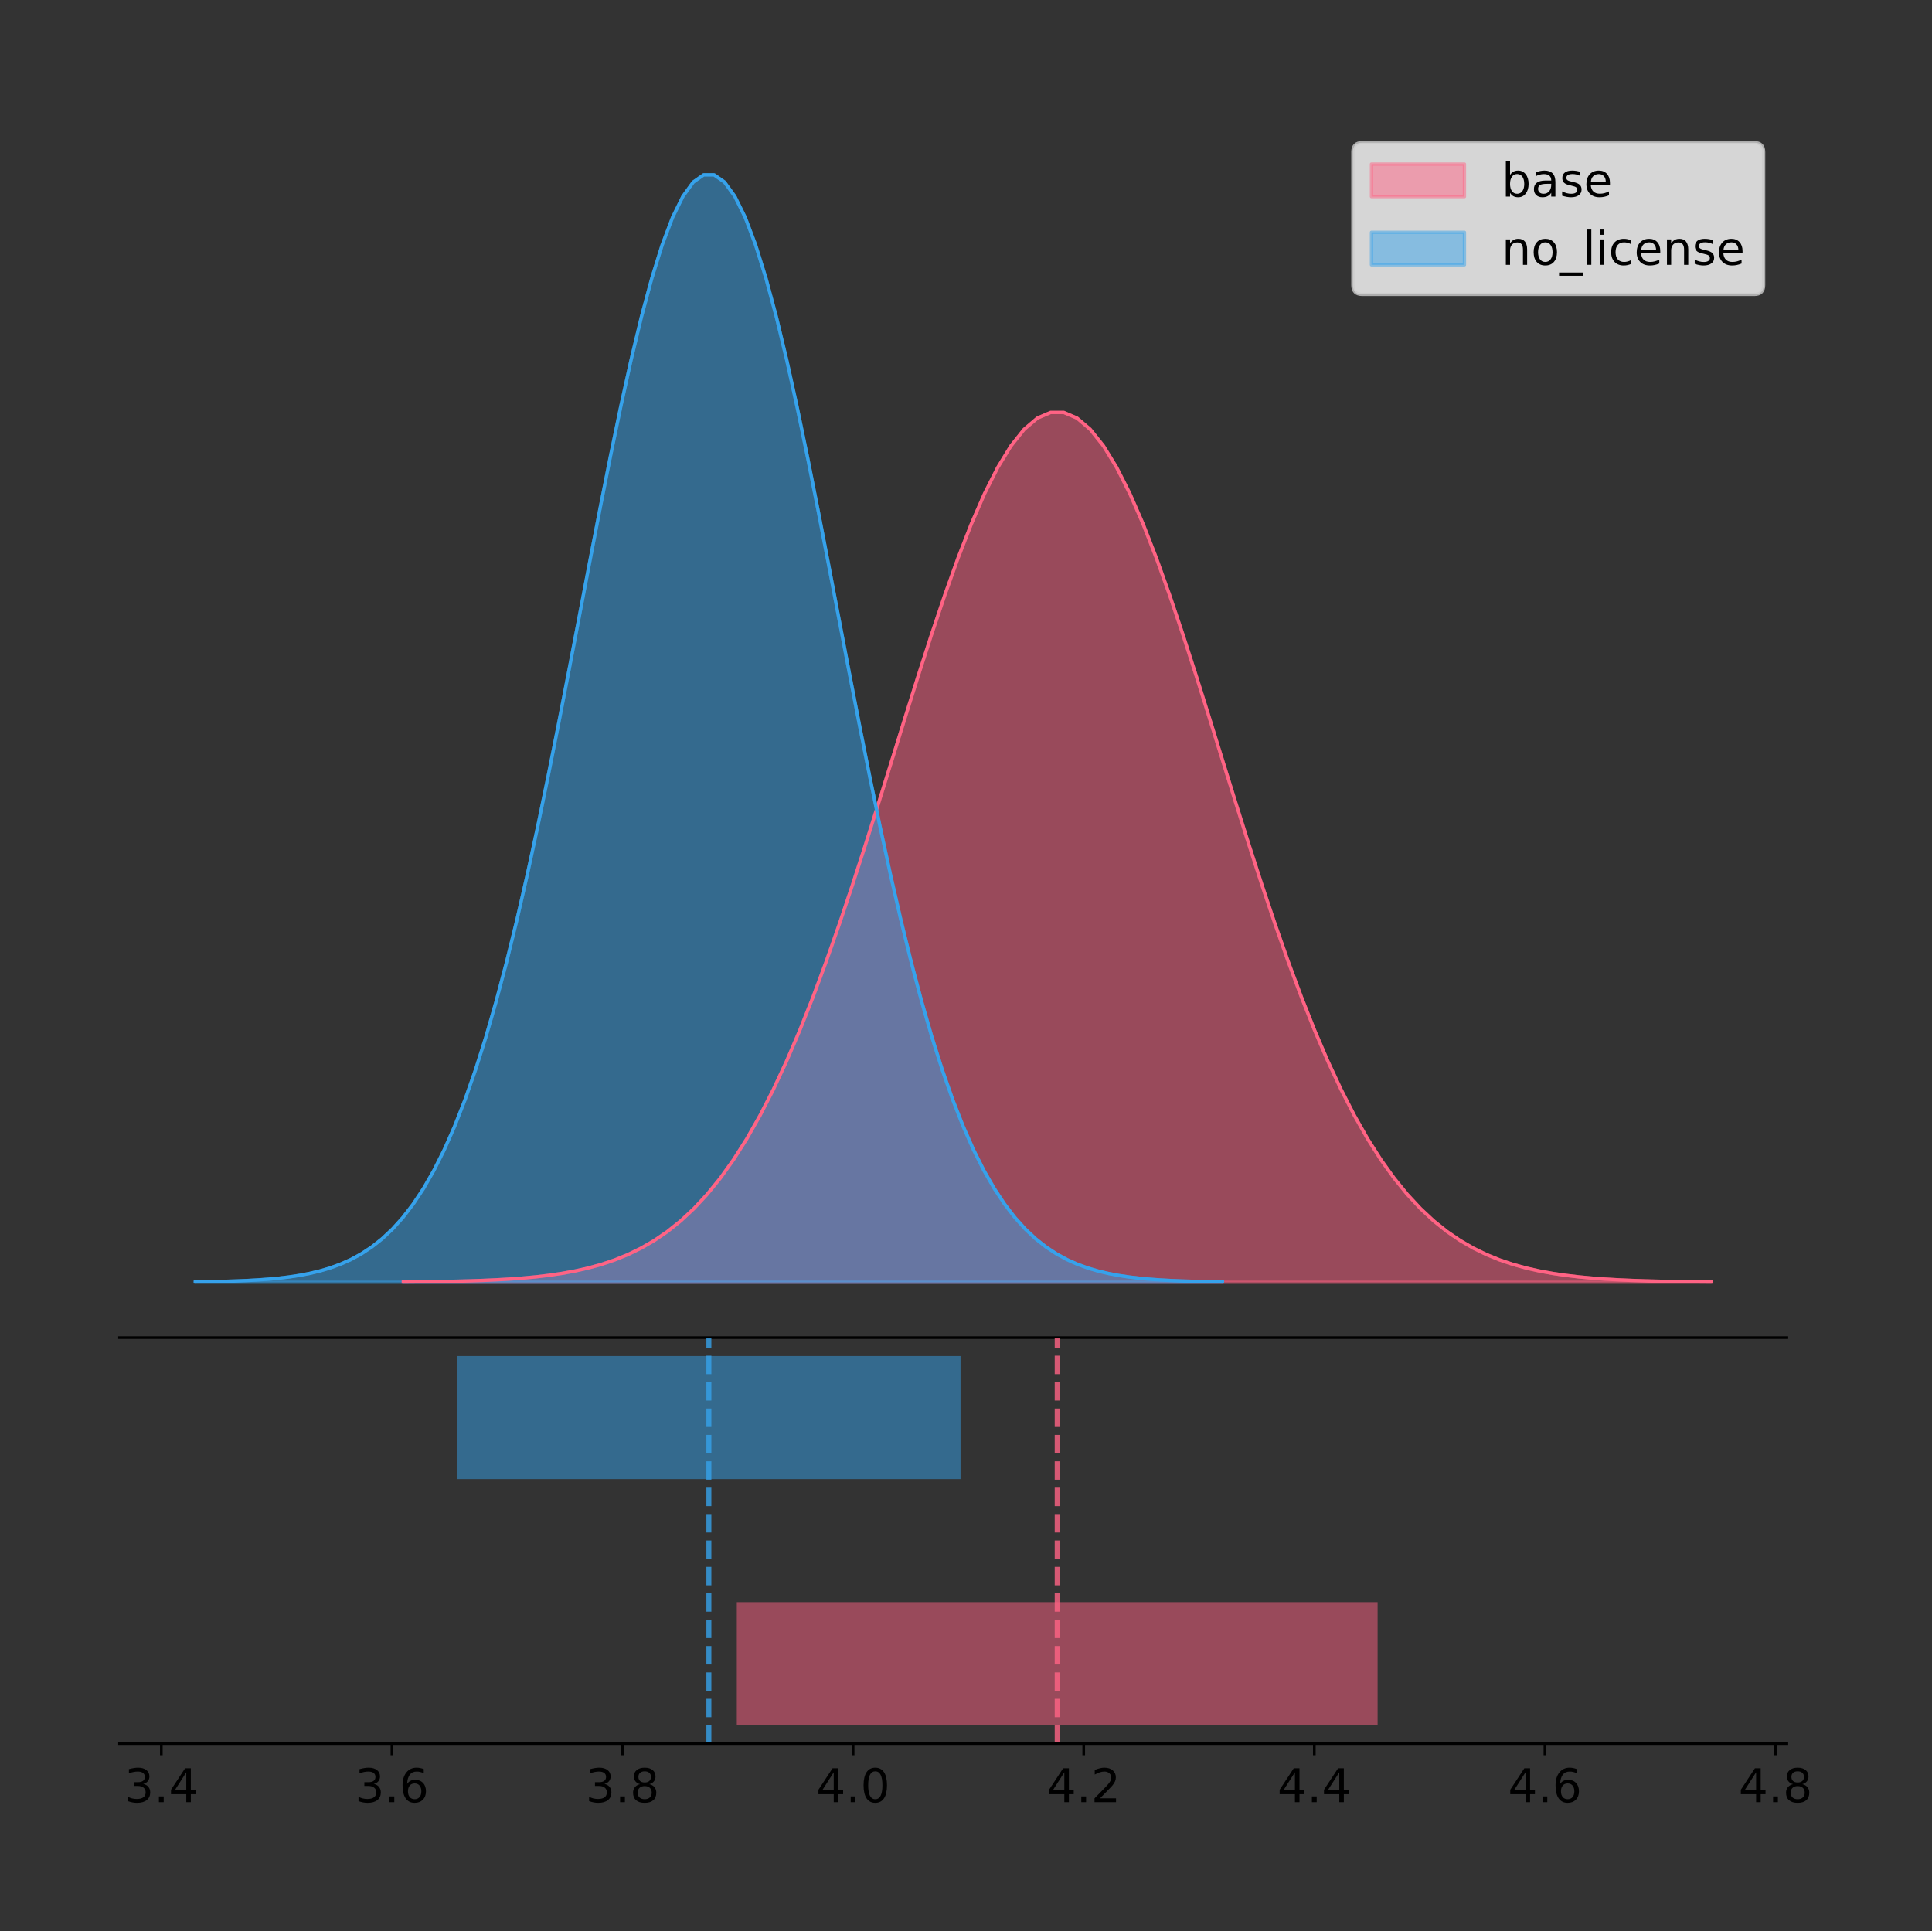 <?xml version="1.0" encoding="utf-8" standalone="no"?>
<!DOCTYPE svg PUBLIC "-//W3C//DTD SVG 1.1//EN"
  "http://www.w3.org/Graphics/SVG/1.1/DTD/svg11.dtd">
<!-- Created with matplotlib (https://matplotlib.org/) -->
<svg height="581.789pt" version="1.1" viewBox="0 0 581.919 581.789" width="581.919pt" xmlns="http://www.w3.org/2000/svg" xmlns:xlink="http://www.w3.org/1999/xlink">
 <rect x="0" y="0" width="581.919" height="581.789" fill="#333333" stroke="none"/>
 <defs>
  <style type="text/css">
*{stroke-linecap:butt;stroke-linejoin:round;}
  </style>
 </defs>
 <g id="figure_1">
  <g id="patch_1">
   <path d="M 0 581.789 
L 581.919 581.789 
L 581.919 0 
L 0 0 
z
" style="fill:none;"/>
  </g>
  <g id="axes_1">
   <g id="patch_2">
    <path d="M 36 402.93 
L 538.2 402.93 
L 538.2 36 
L 36 36 
z
" style="fill:none;"/>
   </g>
   <g id="PolyCollection_1">
    <defs>
     <path d="M 121.485 -195.538 
L 121.485 -195.626 
L 125.464 -195.659 
L 129.443 -195.704 
L 133.421 -195.763 
L 137.4 -195.842 
L 141.379 -195.946 
L 145.357 -196.082 
L 149.336 -196.258 
L 153.315 -196.486 
L 157.293 -196.776 
L 161.272 -197.146 
L 165.251 -197.612 
L 169.229 -198.197 
L 173.208 -198.923 
L 177.187 -199.82 
L 181.165 -200.92 
L 185.144 -202.258 
L 189.123 -203.874 
L 193.101 -205.811 
L 197.08 -208.116 
L 201.059 -210.838 
L 205.037 -214.027 
L 209.016 -217.737 
L 212.994 -222.017 
L 216.973 -226.916 
L 220.952 -232.481 
L 224.93 -238.749 
L 228.909 -245.751 
L 232.888 -253.508 
L 236.866 -262.029 
L 240.845 -271.305 
L 244.824 -281.313 
L 248.802 -292.011 
L 252.781 -303.338 
L 256.76 -315.21 
L 260.738 -327.525 
L 264.717 -340.16 
L 268.696 -352.973 
L 272.674 -365.806 
L 276.653 -378.486 
L 280.632 -390.831 
L 284.61 -402.652 
L 288.589 -413.76 
L 292.568 -423.966 
L 296.546 -433.093 
L 300.525 -440.977 
L 304.504 -447.473 
L 308.482 -452.457 
L 312.461 -455.834 
L 316.44 -457.539 
L 320.418 -457.539 
L 324.397 -455.834 
L 328.376 -452.457 
L 332.354 -447.473 
L 336.333 -440.977 
L 340.312 -433.093 
L 344.29 -423.966 
L 348.269 -413.76 
L 352.248 -402.652 
L 356.226 -390.831 
L 360.205 -378.486 
L 364.184 -365.806 
L 368.162 -352.973 
L 372.141 -340.16 
L 376.12 -327.525 
L 380.098 -315.21 
L 384.077 -303.338 
L 388.056 -292.011 
L 392.034 -281.313 
L 396.013 -271.305 
L 399.992 -262.029 
L 403.97 -253.508 
L 407.949 -245.751 
L 411.928 -238.749 
L 415.906 -232.481 
L 419.885 -226.916 
L 423.864 -222.017 
L 427.842 -217.737 
L 431.821 -214.027 
L 435.8 -210.838 
L 439.778 -208.116 
L 443.757 -205.811 
L 447.735 -203.874 
L 451.714 -202.258 
L 455.693 -200.92 
L 459.671 -199.82 
L 463.65 -198.923 
L 467.629 -198.197 
L 471.607 -197.612 
L 475.586 -197.146 
L 479.565 -196.776 
L 483.543 -196.486 
L 487.522 -196.258 
L 491.501 -196.082 
L 495.479 -195.946 
L 499.458 -195.842 
L 503.437 -195.763 
L 507.415 -195.704 
L 511.394 -195.659 
L 515.373 -195.626 
L 515.373 -195.538 
L 515.373 -195.538 
L 511.394 -195.538 
L 507.415 -195.538 
L 503.437 -195.538 
L 499.458 -195.538 
L 495.479 -195.538 
L 491.501 -195.538 
L 487.522 -195.538 
L 483.543 -195.538 
L 479.565 -195.538 
L 475.586 -195.538 
L 471.607 -195.538 
L 467.629 -195.538 
L 463.65 -195.538 
L 459.671 -195.538 
L 455.693 -195.538 
L 451.714 -195.538 
L 447.735 -195.538 
L 443.757 -195.538 
L 439.778 -195.538 
L 435.8 -195.538 
L 431.821 -195.538 
L 427.842 -195.538 
L 423.864 -195.538 
L 419.885 -195.538 
L 415.906 -195.538 
L 411.928 -195.538 
L 407.949 -195.538 
L 403.97 -195.538 
L 399.992 -195.538 
L 396.013 -195.538 
L 392.034 -195.538 
L 388.056 -195.538 
L 384.077 -195.538 
L 380.098 -195.538 
L 376.12 -195.538 
L 372.141 -195.538 
L 368.162 -195.538 
L 364.184 -195.538 
L 360.205 -195.538 
L 356.226 -195.538 
L 352.248 -195.538 
L 348.269 -195.538 
L 344.29 -195.538 
L 340.312 -195.538 
L 336.333 -195.538 
L 332.354 -195.538 
L 328.376 -195.538 
L 324.397 -195.538 
L 320.418 -195.538 
L 316.44 -195.538 
L 312.461 -195.538 
L 308.482 -195.538 
L 304.504 -195.538 
L 300.525 -195.538 
L 296.546 -195.538 
L 292.568 -195.538 
L 288.589 -195.538 
L 284.61 -195.538 
L 280.632 -195.538 
L 276.653 -195.538 
L 272.674 -195.538 
L 268.696 -195.538 
L 264.717 -195.538 
L 260.738 -195.538 
L 256.76 -195.538 
L 252.781 -195.538 
L 248.802 -195.538 
L 244.824 -195.538 
L 240.845 -195.538 
L 236.866 -195.538 
L 232.888 -195.538 
L 228.909 -195.538 
L 224.93 -195.538 
L 220.952 -195.538 
L 216.973 -195.538 
L 212.994 -195.538 
L 209.016 -195.538 
L 205.037 -195.538 
L 201.059 -195.538 
L 197.08 -195.538 
L 193.101 -195.538 
L 189.123 -195.538 
L 185.144 -195.538 
L 181.165 -195.538 
L 177.187 -195.538 
L 173.208 -195.538 
L 169.229 -195.538 
L 165.251 -195.538 
L 161.272 -195.538 
L 157.293 -195.538 
L 153.315 -195.538 
L 149.336 -195.538 
L 145.357 -195.538 
L 141.379 -195.538 
L 137.4 -195.538 
L 133.421 -195.538 
L 129.443 -195.538 
L 125.464 -195.538 
L 121.485 -195.538 
z
" id="m011fe10e59" style="stroke:#ff6384;stroke-opacity:0.5;"/>
    </defs>
    <g clip-path="url(#pae1f7aaa25)">
     <use style="fill:#ff6384;fill-opacity:0.5;stroke:#ff6384;stroke-opacity:0.5;" x="0" xlink:href="#m011fe10e59" y="581.789"/>
    </g>
   </g>
   <g id="PolyCollection_2">
    <defs>
     <path d="M 58.827 -195.538 
L 58.827 -195.65 
L 61.952 -195.692 
L 65.077 -195.749 
L 68.202 -195.825 
L 71.327 -195.925 
L 74.452 -196.058 
L 77.577 -196.23 
L 80.702 -196.455 
L 83.827 -196.744 
L 86.952 -197.115 
L 90.077 -197.585 
L 93.202 -198.179 
L 96.327 -198.923 
L 99.452 -199.848 
L 102.577 -200.99 
L 105.702 -202.39 
L 108.827 -204.093 
L 111.952 -206.151 
L 115.077 -208.617 
L 118.202 -211.552 
L 121.327 -215.017 
L 124.452 -219.078 
L 127.577 -223.801 
L 130.702 -229.25 
L 133.827 -235.488 
L 136.952 -242.572 
L 140.077 -250.552 
L 143.202 -259.468 
L 146.327 -269.344 
L 149.452 -280.192 
L 152.577 -292.002 
L 155.702 -304.744 
L 158.827 -318.365 
L 161.952 -332.786 
L 165.077 -347.901 
L 168.202 -363.58 
L 171.327 -379.667 
L 174.452 -395.98 
L 177.577 -412.318 
L 180.702 -428.462 
L 183.827 -444.18 
L 186.952 -459.23 
L 190.077 -473.372 
L 193.202 -486.366 
L 196.327 -497.987 
L 199.452 -508.025 
L 202.577 -516.294 
L 205.702 -522.64 
L 208.827 -526.94 
L 211.952 -529.111 
L 215.077 -529.111 
L 218.202 -526.94 
L 221.327 -522.64 
L 224.452 -516.294 
L 227.577 -508.025 
L 230.702 -497.987 
L 233.827 -486.366 
L 236.952 -473.372 
L 240.077 -459.23 
L 243.202 -444.18 
L 246.327 -428.462 
L 249.452 -412.318 
L 252.577 -395.98 
L 255.702 -379.667 
L 258.827 -363.58 
L 261.952 -347.901 
L 265.077 -332.786 
L 268.202 -318.365 
L 271.327 -304.744 
L 274.452 -292.002 
L 277.577 -280.192 
L 280.702 -269.344 
L 283.827 -259.468 
L 286.952 -250.552 
L 290.077 -242.572 
L 293.202 -235.488 
L 296.327 -229.25 
L 299.452 -223.801 
L 302.577 -219.078 
L 305.702 -215.017 
L 308.827 -211.552 
L 311.952 -208.617 
L 315.077 -206.151 
L 318.202 -204.093 
L 321.327 -202.39 
L 324.452 -200.99 
L 327.577 -199.848 
L 330.702 -198.923 
L 333.827 -198.179 
L 336.952 -197.585 
L 340.077 -197.115 
L 343.202 -196.744 
L 346.327 -196.455 
L 349.452 -196.23 
L 352.577 -196.058 
L 355.702 -195.925 
L 358.827 -195.825 
L 361.952 -195.749 
L 365.077 -195.692 
L 368.202 -195.65 
L 368.202 -195.538 
L 368.202 -195.538 
L 365.077 -195.538 
L 361.952 -195.538 
L 358.827 -195.538 
L 355.702 -195.538 
L 352.577 -195.538 
L 349.452 -195.538 
L 346.327 -195.538 
L 343.202 -195.538 
L 340.077 -195.538 
L 336.952 -195.538 
L 333.827 -195.538 
L 330.702 -195.538 
L 327.577 -195.538 
L 324.452 -195.538 
L 321.327 -195.538 
L 318.202 -195.538 
L 315.077 -195.538 
L 311.952 -195.538 
L 308.827 -195.538 
L 305.702 -195.538 
L 302.577 -195.538 
L 299.452 -195.538 
L 296.327 -195.538 
L 293.202 -195.538 
L 290.077 -195.538 
L 286.952 -195.538 
L 283.827 -195.538 
L 280.702 -195.538 
L 277.577 -195.538 
L 274.452 -195.538 
L 271.327 -195.538 
L 268.202 -195.538 
L 265.077 -195.538 
L 261.952 -195.538 
L 258.827 -195.538 
L 255.702 -195.538 
L 252.577 -195.538 
L 249.452 -195.538 
L 246.327 -195.538 
L 243.202 -195.538 
L 240.077 -195.538 
L 236.952 -195.538 
L 233.827 -195.538 
L 230.702 -195.538 
L 227.577 -195.538 
L 224.452 -195.538 
L 221.327 -195.538 
L 218.202 -195.538 
L 215.077 -195.538 
L 211.952 -195.538 
L 208.827 -195.538 
L 205.702 -195.538 
L 202.577 -195.538 
L 199.452 -195.538 
L 196.327 -195.538 
L 193.202 -195.538 
L 190.077 -195.538 
L 186.952 -195.538 
L 183.827 -195.538 
L 180.702 -195.538 
L 177.577 -195.538 
L 174.452 -195.538 
L 171.327 -195.538 
L 168.202 -195.538 
L 165.077 -195.538 
L 161.952 -195.538 
L 158.827 -195.538 
L 155.702 -195.538 
L 152.577 -195.538 
L 149.452 -195.538 
L 146.327 -195.538 
L 143.202 -195.538 
L 140.077 -195.538 
L 136.952 -195.538 
L 133.827 -195.538 
L 130.702 -195.538 
L 127.577 -195.538 
L 124.452 -195.538 
L 121.327 -195.538 
L 118.202 -195.538 
L 115.077 -195.538 
L 111.952 -195.538 
L 108.827 -195.538 
L 105.702 -195.538 
L 102.577 -195.538 
L 99.452 -195.538 
L 96.327 -195.538 
L 93.202 -195.538 
L 90.077 -195.538 
L 86.952 -195.538 
L 83.827 -195.538 
L 80.702 -195.538 
L 77.577 -195.538 
L 74.452 -195.538 
L 71.327 -195.538 
L 68.202 -195.538 
L 65.077 -195.538 
L 61.952 -195.538 
L 58.827 -195.538 
z
" id="m08ff6c065d" style="stroke:#36a2eb;stroke-opacity:0.5;"/>
    </defs>
    <g clip-path="url(#pae1f7aaa25)">
     <use style="fill:#36a2eb;fill-opacity:0.5;stroke:#36a2eb;stroke-opacity:0.5;" x="0" xlink:href="#m08ff6c065d" y="581.789"/>
    </g>
   </g>
   <g id="line2d_1">
    <path clip-path="url(#pae1f7aaa25)" d="M 121.485 386.163 
L 125.464 386.13 
L 129.443 386.086 
L 133.421 386.026 
L 137.4 385.947 
L 141.379 385.843 
L 145.357 385.707 
L 149.336 385.531 
L 153.315 385.304 
L 157.293 385.013 
L 161.272 384.643 
L 165.251 384.177 
L 169.229 383.593 
L 173.208 382.866 
L 177.187 381.969 
L 181.165 380.87 
L 185.144 379.532 
L 189.123 377.916 
L 193.101 375.979 
L 197.08 373.674 
L 201.059 370.952 
L 205.037 367.762 
L 209.016 364.053 
L 212.994 359.773 
L 216.973 354.873 
L 220.952 349.309 
L 224.93 343.041 
L 228.909 336.038 
L 232.888 328.281 
L 236.866 319.761 
L 240.845 310.485 
L 244.824 300.476 
L 248.802 289.778 
L 252.781 278.451 
L 256.76 266.579 
L 260.738 254.264 
L 264.717 241.629 
L 268.696 228.816 
L 272.674 215.984 
L 276.653 203.303 
L 280.632 190.958 
L 284.61 179.137 
L 288.589 168.03 
L 292.568 157.824 
L 296.546 148.696 
L 300.525 140.812 
L 304.504 134.317 
L 308.482 129.333 
L 312.461 125.955 
L 316.44 124.25 
L 320.418 124.25 
L 324.397 125.955 
L 328.376 129.333 
L 332.354 134.317 
L 336.333 140.812 
L 340.312 148.696 
L 344.29 157.824 
L 348.269 168.03 
L 352.248 179.137 
L 356.226 190.958 
L 360.205 203.303 
L 364.184 215.984 
L 368.162 228.816 
L 372.141 241.629 
L 376.12 254.264 
L 380.098 266.579 
L 384.077 278.451 
L 388.056 289.778 
L 392.034 300.476 
L 396.013 310.485 
L 399.992 319.761 
L 403.97 328.281 
L 407.949 336.038 
L 411.928 343.041 
L 415.906 349.309 
L 419.885 354.873 
L 423.864 359.773 
L 427.842 364.053 
L 431.821 367.762 
L 435.8 370.952 
L 439.778 373.674 
L 443.757 375.979 
L 447.735 377.916 
L 451.714 379.532 
L 455.693 380.87 
L 459.671 381.969 
L 463.65 382.866 
L 467.629 383.593 
L 471.607 384.177 
L 475.586 384.643 
L 479.565 385.013 
L 483.543 385.304 
L 487.522 385.531 
L 491.501 385.707 
L 495.479 385.843 
L 499.458 385.947 
L 503.437 386.026 
L 507.415 386.086 
L 511.394 386.13 
L 515.373 386.163 
" style="fill:none;stroke:#ff6384;stroke-linecap:square;"/>
   </g>
   <g id="line2d_2">
    <path clip-path="url(#pae1f7aaa25)" d="M 58.827 386.139 
L 61.952 386.097 
L 65.077 386.04 
L 68.202 385.965 
L 71.327 385.864 
L 74.452 385.732 
L 77.577 385.559 
L 80.702 385.334 
L 83.827 385.045 
L 86.952 384.675 
L 90.077 384.204 
L 93.202 383.61 
L 96.327 382.867 
L 99.452 381.941 
L 102.577 380.799 
L 105.702 379.399 
L 108.827 377.696 
L 111.952 375.639 
L 115.077 373.172 
L 118.202 370.238 
L 121.327 366.772 
L 124.452 362.711 
L 127.577 357.989 
L 130.702 352.539 
L 133.827 346.301 
L 136.952 339.217 
L 140.077 331.237 
L 143.202 322.322 
L 146.327 312.445 
L 149.452 301.597 
L 152.577 289.787 
L 155.702 277.045 
L 158.827 263.424 
L 161.952 249.004 
L 165.077 233.888 
L 168.202 218.209 
L 171.327 202.123 
L 174.452 185.809 
L 177.577 169.471 
L 180.702 153.327 
L 183.827 137.61 
L 186.952 122.559 
L 190.077 108.418 
L 193.202 95.423 
L 196.327 83.803 
L 199.452 73.765 
L 202.577 65.495 
L 205.702 59.15 
L 208.827 54.85 
L 211.952 52.679 
L 215.077 52.679 
L 218.202 54.85 
L 221.327 59.15 
L 224.452 65.495 
L 227.577 73.765 
L 230.702 83.803 
L 233.827 95.423 
L 236.952 108.418 
L 240.077 122.559 
L 243.202 137.61 
L 246.327 153.327 
L 249.452 169.471 
L 252.577 185.809 
L 255.702 202.123 
L 258.827 218.209 
L 261.952 233.888 
L 265.077 249.004 
L 268.202 263.424 
L 271.327 277.045 
L 274.452 289.787 
L 277.577 301.597 
L 280.702 312.445 
L 283.827 322.322 
L 286.952 331.237 
L 290.077 339.217 
L 293.202 346.301 
L 296.327 352.539 
L 299.452 357.989 
L 302.577 362.711 
L 305.702 366.772 
L 308.827 370.238 
L 311.952 373.172 
L 315.077 375.639 
L 318.202 377.696 
L 321.327 379.399 
L 324.452 380.799 
L 327.577 381.941 
L 330.702 382.867 
L 333.827 383.61 
L 336.952 384.204 
L 340.077 384.675 
L 343.202 385.045 
L 346.327 385.334 
L 349.452 385.559 
L 352.577 385.732 
L 355.702 385.864 
L 358.827 385.965 
L 361.952 386.04 
L 365.077 386.097 
L 368.202 386.139 
" style="fill:none;stroke:#36a2eb;stroke-linecap:square;"/>
   </g>
   <g id="patch_3">
    <path d="M 36 402.93 
L 538.2 402.93 
" style="fill:none;stroke:#000000;stroke-linecap:square;stroke-linejoin:miter;stroke-width:0.8;"/>
   </g>
   <g id="legend_1">
    <g id="patch_4">
     <path d="M 410.29 88.688 
L 528.4 88.688 
Q 531.2 88.688 531.2 85.888 
L 531.2 45.8 
Q 531.2 43 528.4 43 
L 410.29 43 
Q 407.49 43 407.49 45.8 
L 407.49 85.888 
Q 407.49 88.688 410.29 88.688 
z
" style="fill:#ffffff;opacity:0.8;stroke:#cccccc;stroke-linejoin:miter;"/>
    </g>
    <g id="patch_5">
     <path d="M 413.09 59.238 
L 441.09 59.238 
L 441.09 49.438 
L 413.09 49.438 
z
" style="fill:#ff6384;opacity:0.5;stroke:#ff6384;stroke-linejoin:miter;"/>
    </g>
    <g id="text_1">
     <!-- base -->
     <defs>
      <path d="M 48.688 27.297 
Q 48.688 37.203 44.609 42.844 
Q 40.531 48.484 33.406 48.484 
Q 26.266 48.484 22.188 42.844 
Q 18.109 37.203 18.109 27.297 
Q 18.109 17.391 22.188 11.75 
Q 26.266 6.109 33.406 6.109 
Q 40.531 6.109 44.609 11.75 
Q 48.688 17.391 48.688 27.297 
z
M 18.109 46.391 
Q 20.953 51.266 25.266 53.625 
Q 29.594 56 35.594 56 
Q 45.562 56 51.781 48.094 
Q 58.016 40.188 58.016 27.297 
Q 58.016 14.406 51.781 6.484 
Q 45.562 -1.422 35.594 -1.422 
Q 29.594 -1.422 25.266 0.953 
Q 20.953 3.328 18.109 8.203 
L 18.109 0 
L 9.078 0 
L 9.078 75.984 
L 18.109 75.984 
z
" id="DejaVuSans-98"/>
      <path d="M 34.281 27.484 
Q 23.391 27.484 19.188 25 
Q 14.984 22.516 14.984 16.5 
Q 14.984 11.719 18.141 8.906 
Q 21.297 6.109 26.703 6.109 
Q 34.188 6.109 38.703 11.406 
Q 43.219 16.703 43.219 25.484 
L 43.219 27.484 
z
M 52.203 31.203 
L 52.203 0 
L 43.219 0 
L 43.219 8.297 
Q 40.141 3.328 35.547 0.953 
Q 30.953 -1.422 24.312 -1.422 
Q 15.922 -1.422 10.953 3.297 
Q 6 8.016 6 15.922 
Q 6 25.141 12.172 29.828 
Q 18.359 34.516 30.609 34.516 
L 43.219 34.516 
L 43.219 35.406 
Q 43.219 41.609 39.141 45 
Q 35.062 48.391 27.688 48.391 
Q 23 48.391 18.547 47.266 
Q 14.109 46.141 10.016 43.891 
L 10.016 52.203 
Q 14.938 54.109 19.578 55.047 
Q 24.219 56 28.609 56 
Q 40.484 56 46.344 49.844 
Q 52.203 43.703 52.203 31.203 
z
" id="DejaVuSans-97"/>
      <path d="M 44.281 53.078 
L 44.281 44.578 
Q 40.484 46.531 36.375 47.5 
Q 32.281 48.484 27.875 48.484 
Q 21.188 48.484 17.844 46.438 
Q 14.5 44.391 14.5 40.281 
Q 14.5 37.156 16.891 35.375 
Q 19.281 33.594 26.516 31.984 
L 29.594 31.297 
Q 39.156 29.25 43.188 25.516 
Q 47.219 21.781 47.219 15.094 
Q 47.219 7.469 41.188 3.016 
Q 35.156 -1.422 24.609 -1.422 
Q 20.219 -1.422 15.453 -0.562 
Q 10.688 0.297 5.422 2 
L 5.422 11.281 
Q 10.406 8.688 15.234 7.391 
Q 20.062 6.109 24.812 6.109 
Q 31.156 6.109 34.562 8.281 
Q 37.984 10.453 37.984 14.406 
Q 37.984 18.062 35.516 20.016 
Q 33.062 21.969 24.703 23.781 
L 21.578 24.516 
Q 13.234 26.266 9.516 29.906 
Q 5.812 33.547 5.812 39.891 
Q 5.812 47.609 11.281 51.797 
Q 16.75 56 26.812 56 
Q 31.781 56 36.172 55.266 
Q 40.578 54.547 44.281 53.078 
z
" id="DejaVuSans-115"/>
      <path d="M 56.203 29.594 
L 56.203 25.203 
L 14.891 25.203 
Q 15.484 15.922 20.484 11.062 
Q 25.484 6.203 34.422 6.203 
Q 39.594 6.203 44.453 7.469 
Q 49.312 8.734 54.109 11.281 
L 54.109 2.781 
Q 49.266 0.734 44.188 -0.344 
Q 39.109 -1.422 33.891 -1.422 
Q 20.797 -1.422 13.156 6.188 
Q 5.516 13.812 5.516 26.812 
Q 5.516 40.234 12.766 48.109 
Q 20.016 56 32.328 56 
Q 43.359 56 49.781 48.891 
Q 56.203 41.797 56.203 29.594 
z
M 47.219 32.234 
Q 47.125 39.594 43.094 43.984 
Q 39.062 48.391 32.422 48.391 
Q 24.906 48.391 20.391 44.141 
Q 15.875 39.891 15.188 32.172 
z
" id="DejaVuSans-101"/>
     </defs>
     <g transform="translate(452.29 59.238)scale(0.14 -0.14)">
      <use xlink:href="#DejaVuSans-98"/>
      <use x="63.477" xlink:href="#DejaVuSans-97"/>
      <use x="124.756" xlink:href="#DejaVuSans-115"/>
      <use x="176.855" xlink:href="#DejaVuSans-101"/>
     </g>
    </g>
    <g id="patch_6">
     <path d="M 413.09 79.787 
L 441.09 79.787 
L 441.09 69.987 
L 413.09 69.987 
z
" style="fill:#36a2eb;opacity:0.5;stroke:#36a2eb;stroke-linejoin:miter;"/>
    </g>
    <g id="text_2">
     <!-- no_license -->
     <defs>
      <path d="M 54.891 33.016 
L 54.891 0 
L 45.906 0 
L 45.906 32.719 
Q 45.906 40.484 42.875 44.328 
Q 39.844 48.188 33.797 48.188 
Q 26.516 48.188 22.312 43.547 
Q 18.109 38.922 18.109 30.906 
L 18.109 0 
L 9.078 0 
L 9.078 54.688 
L 18.109 54.688 
L 18.109 46.188 
Q 21.344 51.125 25.703 53.562 
Q 30.078 56 35.797 56 
Q 45.219 56 50.047 50.172 
Q 54.891 44.344 54.891 33.016 
z
" id="DejaVuSans-110"/>
      <path d="M 30.609 48.391 
Q 23.391 48.391 19.188 42.75 
Q 14.984 37.109 14.984 27.297 
Q 14.984 17.484 19.156 11.844 
Q 23.344 6.203 30.609 6.203 
Q 37.797 6.203 41.984 11.859 
Q 46.188 17.531 46.188 27.297 
Q 46.188 37.016 41.984 42.703 
Q 37.797 48.391 30.609 48.391 
z
M 30.609 56 
Q 42.328 56 49.016 48.375 
Q 55.719 40.766 55.719 27.297 
Q 55.719 13.875 49.016 6.219 
Q 42.328 -1.422 30.609 -1.422 
Q 18.844 -1.422 12.172 6.219 
Q 5.516 13.875 5.516 27.297 
Q 5.516 40.766 12.172 48.375 
Q 18.844 56 30.609 56 
z
" id="DejaVuSans-111"/>
      <path d="M 50.984 -16.609 
L 50.984 -23.578 
L -0.984 -23.578 
L -0.984 -16.609 
z
" id="DejaVuSans-95"/>
      <path d="M 9.422 75.984 
L 18.406 75.984 
L 18.406 0 
L 9.422 0 
z
" id="DejaVuSans-108"/>
      <path d="M 9.422 54.688 
L 18.406 54.688 
L 18.406 0 
L 9.422 0 
z
M 9.422 75.984 
L 18.406 75.984 
L 18.406 64.594 
L 9.422 64.594 
z
" id="DejaVuSans-105"/>
      <path d="M 48.781 52.594 
L 48.781 44.188 
Q 44.969 46.297 41.141 47.344 
Q 37.312 48.391 33.406 48.391 
Q 24.656 48.391 19.812 42.844 
Q 14.984 37.312 14.984 27.297 
Q 14.984 17.281 19.812 11.734 
Q 24.656 6.203 33.406 6.203 
Q 37.312 6.203 41.141 7.25 
Q 44.969 8.297 48.781 10.406 
L 48.781 2.094 
Q 45.016 0.344 40.984 -0.531 
Q 36.969 -1.422 32.422 -1.422 
Q 20.062 -1.422 12.781 6.344 
Q 5.516 14.109 5.516 27.297 
Q 5.516 40.672 12.859 48.328 
Q 20.219 56 33.016 56 
Q 37.156 56 41.109 55.141 
Q 45.062 54.297 48.781 52.594 
z
" id="DejaVuSans-99"/>
     </defs>
     <g transform="translate(452.29 79.787)scale(0.14 -0.14)">
      <use xlink:href="#DejaVuSans-110"/>
      <use x="63.379" xlink:href="#DejaVuSans-111"/>
      <use x="124.561" xlink:href="#DejaVuSans-95"/>
      <use x="174.561" xlink:href="#DejaVuSans-108"/>
      <use x="202.344" xlink:href="#DejaVuSans-105"/>
      <use x="230.127" xlink:href="#DejaVuSans-99"/>
      <use x="285.107" xlink:href="#DejaVuSans-101"/>
      <use x="346.631" xlink:href="#DejaVuSans-110"/>
      <use x="410.01" xlink:href="#DejaVuSans-115"/>
      <use x="462.109" xlink:href="#DejaVuSans-101"/>
     </g>
    </g>
   </g>
  </g>
  <g id="axes_2">
   <g id="patch_7">
    <path d="M 36 525.24 
L 538.2 525.24 
L 538.2 402.93 
L 36 402.93 
z
" style="fill:none;"/>
   </g>
   <g id="patch_8">
    <path clip-path="url(#p42f306b828)" d="M 221.927 519.68 
L 414.931 519.68 
L 414.931 482.617 
L 221.927 482.617 
z
" style="fill:#ff6384;opacity:0.5;"/>
   </g>
   <g id="patch_9">
    <path clip-path="url(#p42f306b828)" d="M 137.718 445.553 
L 289.312 445.553 
L 289.312 408.49 
L 137.718 408.49 
z
" style="fill:#36a2eb;opacity:0.5;"/>
   </g>
   <g id="matplotlib.axis_1">
    <g id="xtick_1">
     <g id="line2d_3">
      <defs>
       <path d="M 0 0 
L 0 3.5 
" id="m7f5711e2c0" style="stroke:#000000;stroke-width:0.8;"/>
      </defs>
      <g>
       <use style="stroke:#000000;stroke-width:0.8;" x="48.59" xlink:href="#m7f5711e2c0" y="525.24"/>
      </g>
     </g>
     <g id="text_3">
      <!-- 3.4 -->
      <defs>
       <path d="M 40.578 39.312 
Q 47.656 37.797 51.625 33 
Q 55.609 28.219 55.609 21.188 
Q 55.609 10.406 48.188 4.484 
Q 40.766 -1.422 27.094 -1.422 
Q 22.516 -1.422 17.656 -0.516 
Q 12.797 0.391 7.625 2.203 
L 7.625 11.719 
Q 11.719 9.328 16.594 8.109 
Q 21.484 6.891 26.812 6.891 
Q 36.078 6.891 40.938 10.547 
Q 45.797 14.203 45.797 21.188 
Q 45.797 27.641 41.281 31.266 
Q 36.766 34.906 28.719 34.906 
L 20.219 34.906 
L 20.219 43.016 
L 29.109 43.016 
Q 36.375 43.016 40.234 45.922 
Q 44.094 48.828 44.094 54.297 
Q 44.094 59.906 40.109 62.906 
Q 36.141 65.922 28.719 65.922 
Q 24.656 65.922 20.016 65.031 
Q 15.375 64.156 9.812 62.312 
L 9.812 71.094 
Q 15.438 72.656 20.344 73.438 
Q 25.25 74.219 29.594 74.219 
Q 40.828 74.219 47.359 69.109 
Q 53.906 64.016 53.906 55.328 
Q 53.906 49.266 50.438 45.094 
Q 46.969 40.922 40.578 39.312 
z
" id="DejaVuSans-51"/>
       <path d="M 10.688 12.406 
L 21 12.406 
L 21 0 
L 10.688 0 
z
" id="DejaVuSans-46"/>
       <path d="M 37.797 64.312 
L 12.891 25.391 
L 37.797 25.391 
z
M 35.203 72.906 
L 47.609 72.906 
L 47.609 25.391 
L 58.016 25.391 
L 58.016 17.188 
L 47.609 17.188 
L 47.609 0 
L 37.797 0 
L 37.797 17.188 
L 4.891 17.188 
L 4.891 26.703 
z
" id="DejaVuSans-52"/>
      </defs>
      <g transform="translate(37.458 542.878)scale(0.14 -0.14)">
       <use xlink:href="#DejaVuSans-51"/>
       <use x="63.623" xlink:href="#DejaVuSans-46"/>
       <use x="95.41" xlink:href="#DejaVuSans-52"/>
      </g>
     </g>
    </g>
    <g id="xtick_2">
     <g id="line2d_4">
      <g>
       <use style="stroke:#000000;stroke-width:0.8;" x="118.046" xlink:href="#m7f5711e2c0" y="525.24"/>
      </g>
     </g>
     <g id="text_4">
      <!-- 3.6 -->
      <defs>
       <path d="M 33.016 40.375 
Q 26.375 40.375 22.484 35.828 
Q 18.609 31.297 18.609 23.391 
Q 18.609 15.531 22.484 10.953 
Q 26.375 6.391 33.016 6.391 
Q 39.656 6.391 43.531 10.953 
Q 47.406 15.531 47.406 23.391 
Q 47.406 31.297 43.531 35.828 
Q 39.656 40.375 33.016 40.375 
z
M 52.594 71.297 
L 52.594 62.312 
Q 48.875 64.062 45.094 64.984 
Q 41.312 65.922 37.594 65.922 
Q 27.828 65.922 22.672 59.328 
Q 17.531 52.734 16.797 39.406 
Q 19.672 43.656 24.016 45.922 
Q 28.375 48.188 33.594 48.188 
Q 44.578 48.188 50.953 41.516 
Q 57.328 34.859 57.328 23.391 
Q 57.328 12.156 50.688 5.359 
Q 44.047 -1.422 33.016 -1.422 
Q 20.359 -1.422 13.672 8.266 
Q 6.984 17.969 6.984 36.375 
Q 6.984 53.656 15.188 63.938 
Q 23.391 74.219 37.203 74.219 
Q 40.922 74.219 44.703 73.484 
Q 48.484 72.75 52.594 71.297 
z
" id="DejaVuSans-54"/>
      </defs>
      <g transform="translate(106.914 542.878)scale(0.14 -0.14)">
       <use xlink:href="#DejaVuSans-51"/>
       <use x="63.623" xlink:href="#DejaVuSans-46"/>
       <use x="95.41" xlink:href="#DejaVuSans-54"/>
      </g>
     </g>
    </g>
    <g id="xtick_3">
     <g id="line2d_5">
      <g>
       <use style="stroke:#000000;stroke-width:0.8;" x="187.503" xlink:href="#m7f5711e2c0" y="525.24"/>
      </g>
     </g>
     <g id="text_5">
      <!-- 3.8 -->
      <defs>
       <path d="M 31.781 34.625 
Q 24.75 34.625 20.719 30.859 
Q 16.703 27.094 16.703 20.516 
Q 16.703 13.922 20.719 10.156 
Q 24.75 6.391 31.781 6.391 
Q 38.812 6.391 42.859 10.172 
Q 46.922 13.969 46.922 20.516 
Q 46.922 27.094 42.891 30.859 
Q 38.875 34.625 31.781 34.625 
z
M 21.922 38.812 
Q 15.578 40.375 12.031 44.719 
Q 8.5 49.078 8.5 55.328 
Q 8.5 64.062 14.719 69.141 
Q 20.953 74.219 31.781 74.219 
Q 42.672 74.219 48.875 69.141 
Q 55.078 64.062 55.078 55.328 
Q 55.078 49.078 51.531 44.719 
Q 48 40.375 41.703 38.812 
Q 48.828 37.156 52.797 32.312 
Q 56.781 27.484 56.781 20.516 
Q 56.781 9.906 50.312 4.234 
Q 43.844 -1.422 31.781 -1.422 
Q 19.734 -1.422 13.25 4.234 
Q 6.781 9.906 6.781 20.516 
Q 6.781 27.484 10.781 32.312 
Q 14.797 37.156 21.922 38.812 
z
M 18.312 54.391 
Q 18.312 48.734 21.844 45.562 
Q 25.391 42.391 31.781 42.391 
Q 38.141 42.391 41.719 45.562 
Q 45.312 48.734 45.312 54.391 
Q 45.312 60.062 41.719 63.234 
Q 38.141 66.406 31.781 66.406 
Q 25.391 66.406 21.844 63.234 
Q 18.312 60.062 18.312 54.391 
z
" id="DejaVuSans-56"/>
      </defs>
      <g transform="translate(176.371 542.878)scale(0.14 -0.14)">
       <use xlink:href="#DejaVuSans-51"/>
       <use x="63.623" xlink:href="#DejaVuSans-46"/>
       <use x="95.41" xlink:href="#DejaVuSans-56"/>
      </g>
     </g>
    </g>
    <g id="xtick_4">
     <g id="line2d_6">
      <g>
       <use style="stroke:#000000;stroke-width:0.8;" x="256.96" xlink:href="#m7f5711e2c0" y="525.24"/>
      </g>
     </g>
     <g id="text_6">
      <!-- 4.0 -->
      <defs>
       <path d="M 31.781 66.406 
Q 24.172 66.406 20.328 58.906 
Q 16.5 51.422 16.5 36.375 
Q 16.5 21.391 20.328 13.891 
Q 24.172 6.391 31.781 6.391 
Q 39.453 6.391 43.281 13.891 
Q 47.125 21.391 47.125 36.375 
Q 47.125 51.422 43.281 58.906 
Q 39.453 66.406 31.781 66.406 
z
M 31.781 74.219 
Q 44.047 74.219 50.516 64.516 
Q 56.984 54.828 56.984 36.375 
Q 56.984 17.969 50.516 8.266 
Q 44.047 -1.422 31.781 -1.422 
Q 19.531 -1.422 13.062 8.266 
Q 6.594 17.969 6.594 36.375 
Q 6.594 54.828 13.062 64.516 
Q 19.531 74.219 31.781 74.219 
z
" id="DejaVuSans-48"/>
      </defs>
      <g transform="translate(245.828 542.878)scale(0.14 -0.14)">
       <use xlink:href="#DejaVuSans-52"/>
       <use x="63.623" xlink:href="#DejaVuSans-46"/>
       <use x="95.41" xlink:href="#DejaVuSans-48"/>
      </g>
     </g>
    </g>
    <g id="xtick_5">
     <g id="line2d_7">
      <g>
       <use style="stroke:#000000;stroke-width:0.8;" x="326.417" xlink:href="#m7f5711e2c0" y="525.24"/>
      </g>
     </g>
     <g id="text_7">
      <!-- 4.2 -->
      <defs>
       <path d="M 19.188 8.297 
L 53.609 8.297 
L 53.609 0 
L 7.328 0 
L 7.328 8.297 
Q 12.938 14.109 22.625 23.891 
Q 32.328 33.688 34.812 36.531 
Q 39.547 41.844 41.422 45.531 
Q 43.312 49.219 43.312 52.781 
Q 43.312 58.594 39.234 62.25 
Q 35.156 65.922 28.609 65.922 
Q 23.969 65.922 18.812 64.312 
Q 13.672 62.703 7.812 59.422 
L 7.812 69.391 
Q 13.766 71.781 18.938 73 
Q 24.125 74.219 28.422 74.219 
Q 39.75 74.219 46.484 68.547 
Q 53.219 62.891 53.219 53.422 
Q 53.219 48.922 51.531 44.891 
Q 49.859 40.875 45.406 35.406 
Q 44.188 33.984 37.641 27.219 
Q 31.109 20.453 19.188 8.297 
z
" id="DejaVuSans-50"/>
      </defs>
      <g transform="translate(315.284 542.878)scale(0.14 -0.14)">
       <use xlink:href="#DejaVuSans-52"/>
       <use x="63.623" xlink:href="#DejaVuSans-46"/>
       <use x="95.41" xlink:href="#DejaVuSans-50"/>
      </g>
     </g>
    </g>
    <g id="xtick_6">
     <g id="line2d_8">
      <g>
       <use style="stroke:#000000;stroke-width:0.8;" x="395.873" xlink:href="#m7f5711e2c0" y="525.24"/>
      </g>
     </g>
     <g id="text_8">
      <!-- 4.4 -->
      <g transform="translate(384.741 542.878)scale(0.14 -0.14)">
       <use xlink:href="#DejaVuSans-52"/>
       <use x="63.623" xlink:href="#DejaVuSans-46"/>
       <use x="95.41" xlink:href="#DejaVuSans-52"/>
      </g>
     </g>
    </g>
    <g id="xtick_7">
     <g id="line2d_9">
      <g>
       <use style="stroke:#000000;stroke-width:0.8;" x="465.33" xlink:href="#m7f5711e2c0" y="525.24"/>
      </g>
     </g>
     <g id="text_9">
      <!-- 4.6 -->
      <g transform="translate(454.198 542.878)scale(0.14 -0.14)">
       <use xlink:href="#DejaVuSans-52"/>
       <use x="63.623" xlink:href="#DejaVuSans-46"/>
       <use x="95.41" xlink:href="#DejaVuSans-54"/>
      </g>
     </g>
    </g>
    <g id="xtick_8">
     <g id="line2d_10">
      <g>
       <use style="stroke:#000000;stroke-width:0.8;" x="534.787" xlink:href="#m7f5711e2c0" y="525.24"/>
      </g>
     </g>
     <g id="text_10">
      <!-- 4.8 -->
      <g transform="translate(523.654 542.878)scale(0.14 -0.14)">
       <use xlink:href="#DejaVuSans-52"/>
       <use x="63.623" xlink:href="#DejaVuSans-46"/>
       <use x="95.41" xlink:href="#DejaVuSans-56"/>
      </g>
     </g>
    </g>
   </g>
   <g id="line2d_11">
    <path clip-path="url(#p42f306b828)" d="M 318.429 525.24 
L 318.429 402.93 
" style="fill:none;stroke:#ff6384;stroke-dasharray:5.55,2.4;stroke-dashoffset:0;stroke-opacity:0.8;stroke-width:1.5;"/>
   </g>
   <g id="line2d_12">
    <path clip-path="url(#p42f306b828)" d="M 213.515 525.24 
L 213.515 402.93 
" style="fill:none;stroke:#36a2eb;stroke-dasharray:5.55,2.4;stroke-dashoffset:0;stroke-opacity:0.8;stroke-width:1.5;"/>
   </g>
   <g id="patch_10">
    <path d="M 36 525.24 
L 538.2 525.24 
" style="fill:none;stroke:#000000;stroke-linecap:square;stroke-linejoin:miter;stroke-width:0.8;"/>
   </g>
  </g>
 </g>
 <defs>
  <clipPath id="pae1f7aaa25">
   <rect height="366.93" width="502.2" x="36" y="36"/>
  </clipPath>
  <clipPath id="p42f306b828">
   <rect height="122.31" width="502.2" x="36" y="402.93"/>
  </clipPath>
 </defs>
</svg>
